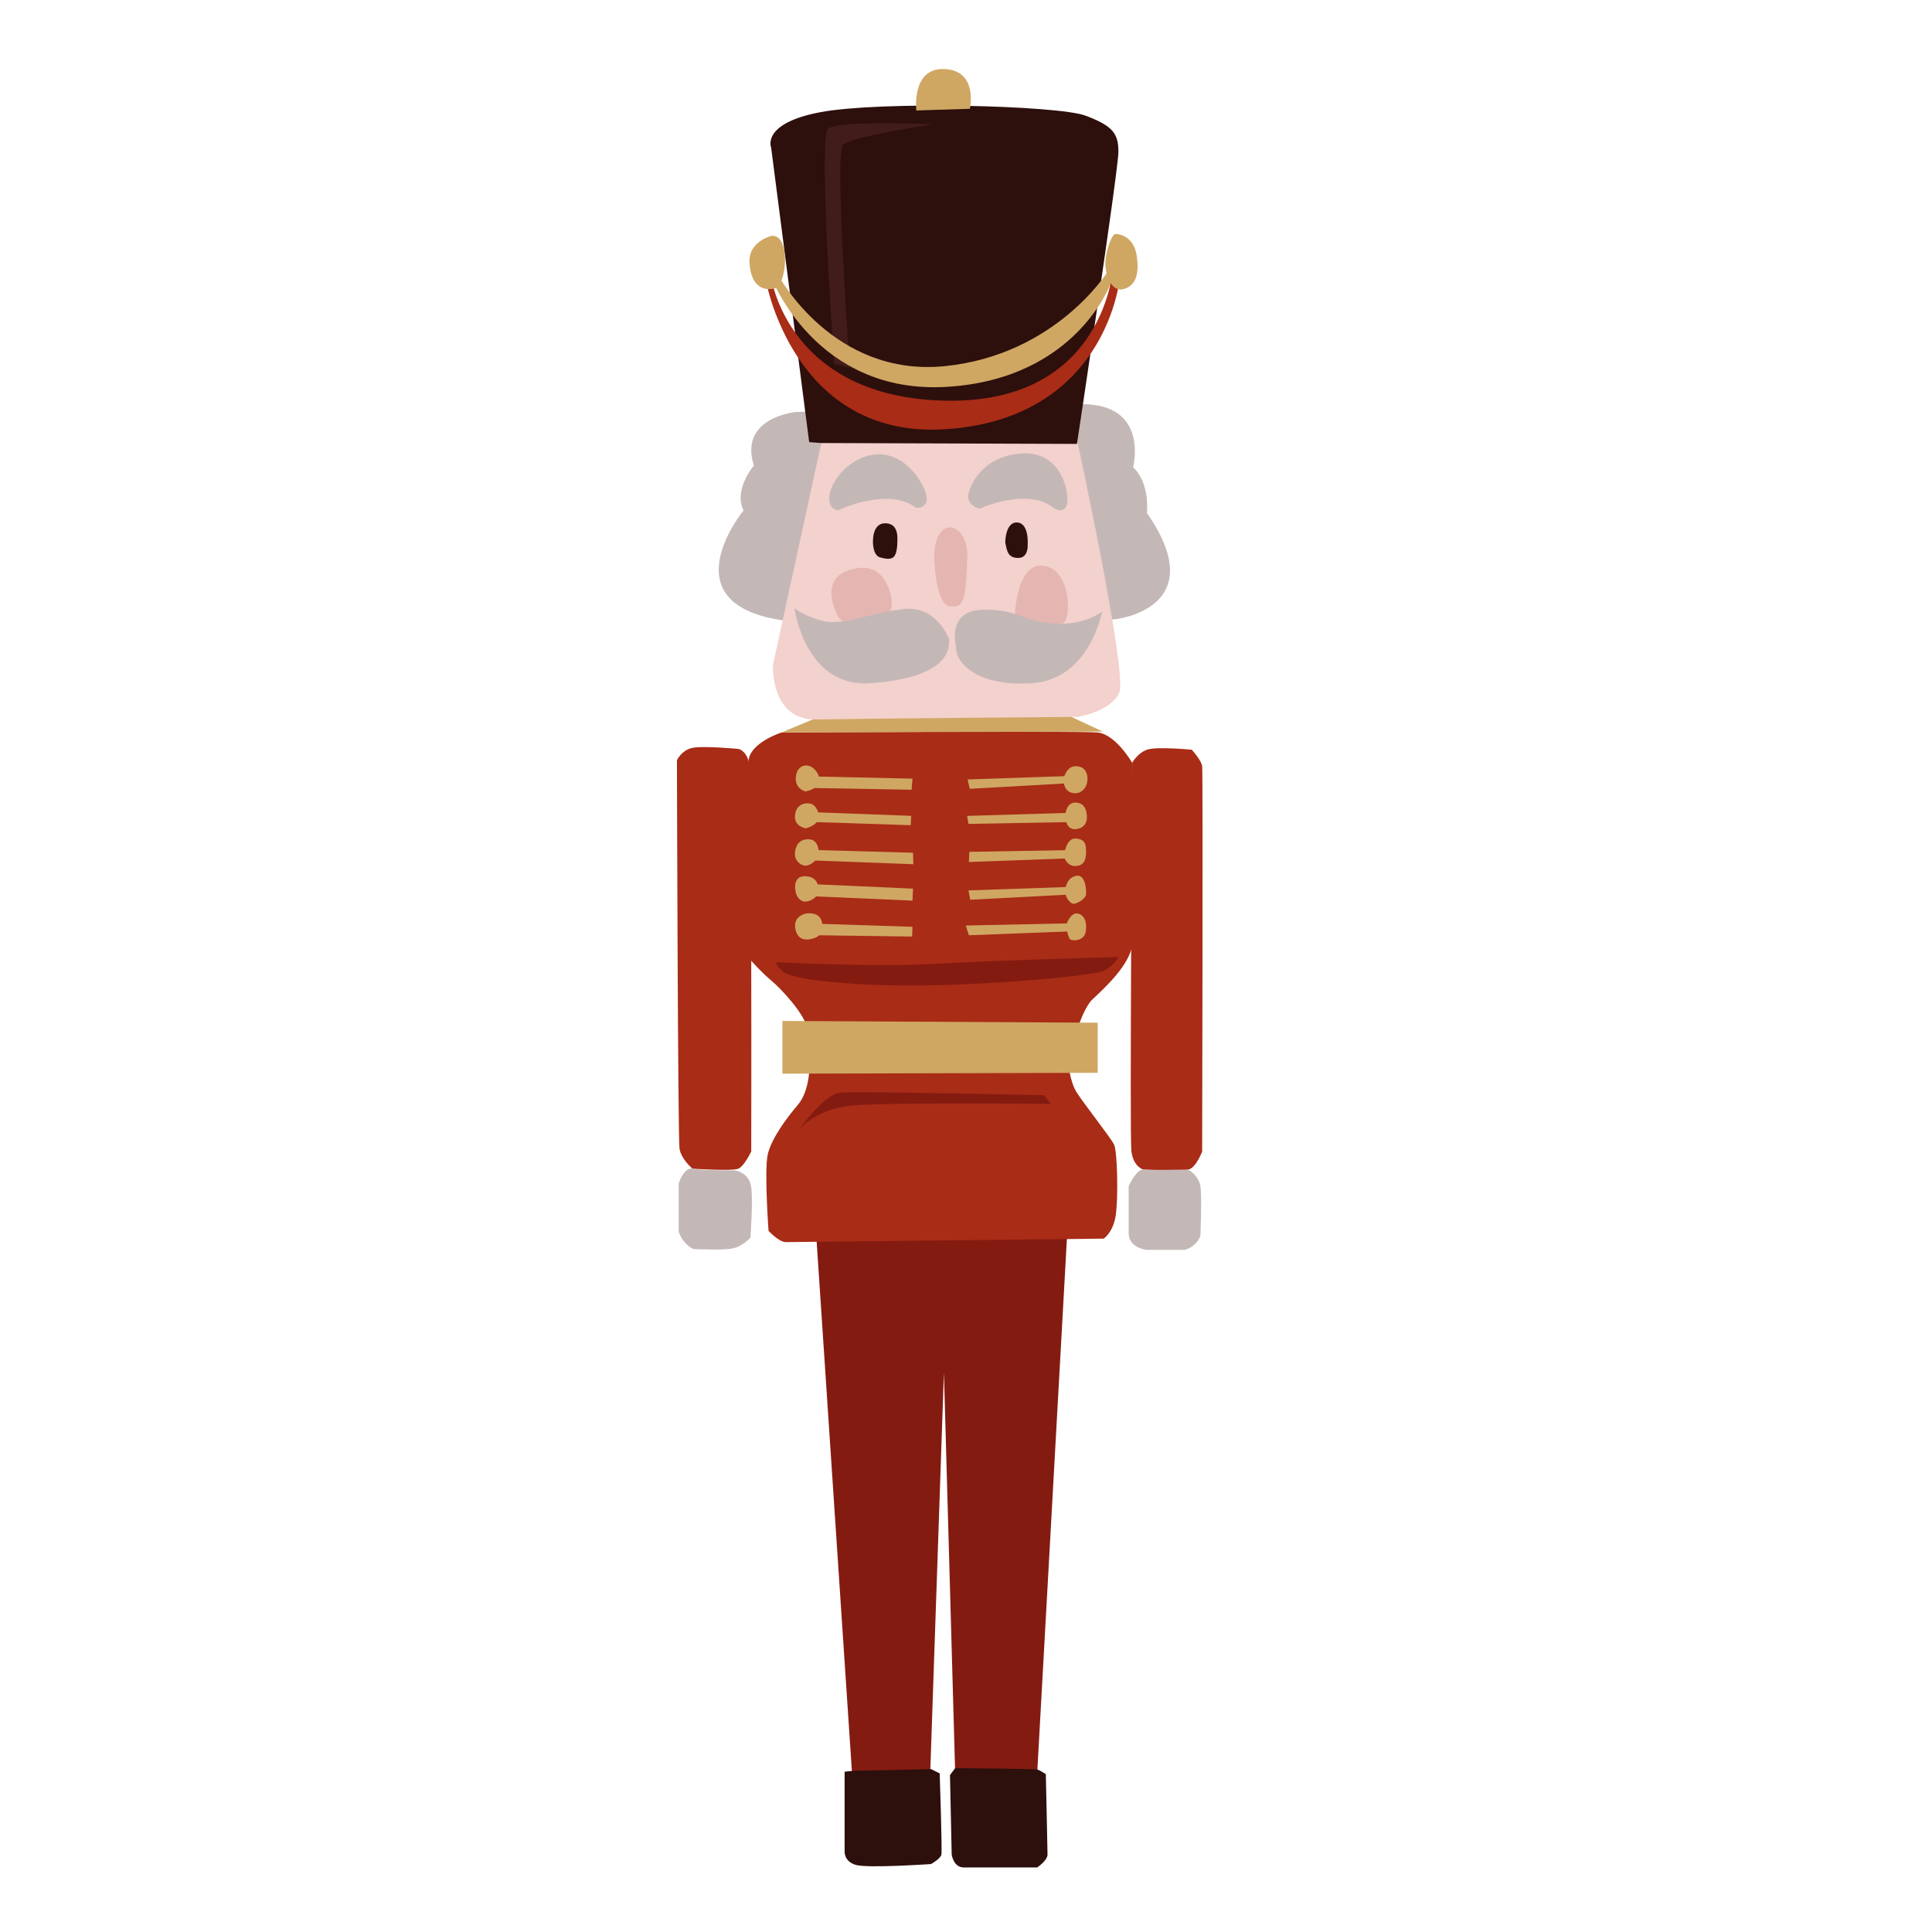 <?xml version="1.0" encoding="UTF-8"?>
<svg id="Vrstva_1" xmlns="http://www.w3.org/2000/svg" version="1.1" viewBox="0 0 283.46 283.46">
  <!-- Generator: Adobe Illustrator 29.7.1, SVG Export Plug-In . SVG Version: 2.1.1 Build 8)  -->
  <defs>
    <style>
      .st0 {
        fill: #2d0f0c;
      }

      .st1 {
        fill: #c4b8b7;
      }

      .st2 {
        fill: #e5b5b1;
      }

      .st3 {
        fill: #cfa763;
      }

      .st4 {
        fill: #841b11;
      }

      .st5 {
        fill: #421c1a;
      }

      .st6 {
        fill: #a92c16;
      }

      .st7 {
        fill: #f3d1cd;
      }
    </style>
  </defs>
  <path class="st1" d="M116.82,60.44s-8.49.76-6.21,7.86c0,0-3.04,3.55-1.52,6.59,0,0-11.15,13.56,5.58,16.1s48.92-.13,48.92-.13c0,0,14.45-1.52,4.69-15.59,0,0,.51-4.31-2.03-6.72,0,0,2.41-9.25-7.48-9.25s-41.95,1.14-41.95,1.14Z"/>
  <path class="st6" d="M99.33,111.52s.63-1.39,2.15-1.77,6.84.13,6.84.13c0,0,1.01.13,1.52,1.77s.38,57.29.38,57.29c0,0-1.01,2.15-1.9,2.53s-6.72,0-6.72,0c0,0-1.65-1.39-1.9-2.92s-.38-57.03-.38-57.03Z"/>
  <path class="st6" d="M166.12,111.9s.76-1.39,2.15-1.9,6.59,0,6.59,0c0,0,1.39,1.52,1.52,2.41s0,56.53,0,56.53c0,0-.89,2.41-2.03,2.66s-6.59,0-6.59,0c0,0-1.52-.38-1.77-2.79s.13-56.91.13-56.91Z"/>
  <path class="st1" d="M99.58,180.72v-7.1s.76-2.41,2.03-2.15,6.21.25,6.21.25c0,0,2.15.25,2.41,2.53s-.13,7.35-.13,7.35c0,0-1.01,1.14-2.41,1.52s-5.96.13-5.96.13c0,0-1.52-.63-2.15-2.53Z"/>
  <path class="st1" d="M165.61,174s1.14-2.53,2.15-2.41,6.59,0,6.59,0c0,0,1.52.89,1.77,2.41s0,7.35,0,7.35c0,0-.51,1.52-2.28,2.03h-5.58s-2.66-.25-2.66-2.41v-6.97Z"/>
  <polygon class="st4" points="119.73 180.85 125.06 260.95 136.46 260.69 138.49 201.38 140.14 260.06 152.18 260.06 156.62 180.21 119.73 180.85"/>
  <path class="st0" d="M123.92,259.93v11.66s-.13,1.52,1.65,2.03,11.03-.13,11.03-.13c0,0,1.39-.76,1.52-1.39s-.25-11.91-.25-11.91l-1.27-.63-11.41.25-1.27.13Z"/>
  <path class="st0" d="M140.14,259.42l-.76,1.01.25,11.66s.25,1.9,1.77,1.9h10.77s1.52-1.01,1.52-1.9-.25-11.79-.25-11.79c0,0-.84-.55-1.22-.67s-12.09-.21-12.09-.21Z"/>
  <path class="st6" d="M118.72,157.27s-.13,3.04-1.65,4.82-3.93,4.94-4.44,7.35.13,11.15.13,11.15c0,0,1.52,1.65,2.53,1.65s46.64-.51,46.64-.51c0,0,1.39-.89,1.77-3.42s.25-9.38-.25-10.39-4.31-5.83-5.45-7.6-1.27-4.69-1.27-4.69c0,0,1.65-7.22,3.55-9s5.49-5.08,5.87-8.12-.04-26.6-.04-26.6c0,0-2.41-4.18-5.07-4.44s-46.39,0-46.39,0c0,0-4.69,1.52-4.82,4.18s.08,28.96.08,28.96c0,0,1.7,1.97,3.22,3.23s4.94,4.94,5.32,7.1.25,6.34.25,6.34Z"/>
  <polygon class="st3" points="114.79 149.79 114.79 157.53 161.05 157.4 161.05 150.05 114.79 149.79"/>
  <path class="st4" d="M114.67,142.32s-.13,1.52,12.93,2.15c13.05.63,32.83-1.27,34.35-2.03s2.15-2.03,2.15-2.03c0,0-18.88.51-27.12,1.01s-23.07-.25-23.07-.25c0,0-.13.51.76,1.14Z"/>
  <path class="st4" d="M153.19,160.69s-27.5-.63-29.91-.38-5.96,5.32-5.96,5.32c0,0,2.41-2.92,7.6-3.42s29.28-.25,29.28-.25l-1.01-1.27Z"/>
  <polygon class="st3" points="114.67 107.46 120.75 104.93 156.11 104.68 161.81 107.34 114.67 107.46"/>
  <path class="st7" d="M120.5,65.01l-7.1,32.57s-.38,8.11,6.34,7.98,38.4-.38,38.4-.38c0,0,4.82-.76,6.08-3.55s-6.34-37.77-6.34-37.77l-37.39,1.14Z"/>
  <path class="st0" d="M113.14,21.66s-1.52-3.55,7.22-5.2,34.85-1.01,38.91.51,4.82,2.66,4.82,5.32-6.08,42.84-6.08,42.84l-37.52-.13-1.77-.13-5.58-43.22Z"/>
  <path class="st3" d="M134.44,16.21s-.76-6.34,4.18-6.08,3.68,5.83,3.68,5.83l-7.86.25Z"/>
  <path class="st5" d="M136.97,18.24s-13.94-.63-15.46.63.89,34.47.89,34.47l2.28.63s-2.28-31.43-1.01-32.7,13.31-3.04,13.31-3.04Z"/>
  <path class="st3" d="M114.29,40.54s7.98,14.83,24.33,13.18,23.95-13.94,23.95-13.94l.51,1.52s-4.94,14.32-24.21,15.46c-19.26,1.14-25.73-16.1-25.73-16.1l1.14-.13Z"/>
  <path class="st6" d="M112.38,41.18s4.06,23.19,26.24,21.8c22.18-1.39,25.22-19.39,25.6-21.55l.38-2.15-1.27-.13s-1.14,20.02-24.46,19.64c-23.32-.38-25.73-18.12-25.73-18.12l-.76.51Z"/>
  <path class="st1" d="M122.9,74.89s7.35-3.55,11.53-.38c0,0,1.77.13,1.52-1.65s-3.3-7.1-8.24-6.08-7.86,7.35-4.82,8.11Z"/>
  <path class="st1" d="M144.32,74.38s6.59-2.79,10.27.13c0,0,1.39,1.01,1.9-.38s-.51-7.98-6.59-7.6-7.86,5.2-7.86,6.34,1.52,2.15,2.28,1.52Z"/>
  <path class="st0" d="M128.1,79.96s-.38-3.42,2.03-3.17,1.27,4.06,1.27,4.06c0,0-2.92,2.66-3.3-.89Z"/>
  <path class="st0" d="M147.49,79.58s0-3.04,1.77-2.92,1.52,3.3,1.52,3.3c0,0,.13,1.9-1.39,1.9s-1.65-1.01-1.9-2.28Z"/>
  <path class="st2" d="M139.51,88.96s-2.03.51-2.41-6.59c-.38-7.1,5.07-6.08,4.82-.38s-.38,7.22-2.41,6.97Z"/>
  <path class="st2" d="M122.9,90.35s-2.79-5.07,1.39-6.59,5.72,1.08,6.34,3.3c.91,3.29-1.3,3.9-2.95,4.54s-4.27-.1-4.78-1.24Z"/>
  <path class="st2" d="M148.86,91.1s.02-8.6,4.21-8.09,4.18,8.11,2.79,8.49-6.74.11-6.99-.4Z"/>
  <path class="st1" d="M139.25,93.78s-1.77-4.82-6.34-4.44-9.25,2.53-12.17,1.77-4.18-1.9-4.18-1.9c0,0,1.52,11.66,11.03,11.03s11.91-3.68,11.66-6.46Z"/>
  <path class="st1" d="M140.27,94.79s-1.39-5.07,3.68-5.32,6.21,1.77,10.77,2.03,6.97-1.77,6.97-1.77c0,0-1.77,10.01-10.39,10.52s-11.28-3.55-11.03-5.45Z"/>
  <path class="st3" d="M118.19,116.12s-1.56-.33-1.43-2.08,1.63-2.15,2.6-1.3,1.69,2.73-1.17,3.39Z"/>
  <path class="st3" d="M118.19,121.53s-1.63-.26-1.56-1.76,1.11-2.02,2.15-1.89,1.43,1.63,1.43,2.02-.59,1.3-2.02,1.63Z"/>
  <path class="st3" d="M116.63,125.43c-.02-.26,0-2.08,1.63-2.28s1.82,1.17,1.89,1.95-.98,1.76-1.76,1.89-1.69-.59-1.76-1.56Z"/>
  <path class="st3" d="M116.7,130.64s-.46-2.21,1.56-2.08,1.89,2.02,1.76,2.47-.78,1.11-1.69,1.24-1.56-.78-1.63-1.63Z"/>
  <path class="st3" d="M118.26,134.03s-1.95.33-1.56,2.28,2.02,1.63,3,1.24,1.24-2.08.59-2.93-2.02-.59-2.02-.59Z"/>
  <path class="st3" d="M156.09,114.17s.02-.11.07-.27c.16-.49.61-1.48,1.68-1.48,1.43,0,1.82,1.17,1.69,2.21s-.91,1.76-1.76,1.76-1.82-.52-1.69-2.21Z"/>
  <path class="st3" d="M156.28,119.7s.07-2.02,1.56-1.95,1.63,1.5,1.63,2.21-.39,1.56-1.63,1.69-1.56-1.24-1.56-1.95Z"/>
  <path class="st3" d="M156.15,125.24s.33-2.28,1.63-2.21,1.63.65,1.56,2.21-.85,1.82-1.69,1.82-1.69-.98-1.5-1.82Z"/>
  <path class="st3" d="M156.28,130.58s.13-1.76,1.56-2.08,1.56,2.08,1.5,2.73-1.37,1.43-1.89,1.37-1.3-1.17-1.17-2.02Z"/>
  <path class="st3" d="M156.48,135.59s.59-1.76,1.63-1.56,1.43,1.37,1.17,2.73-2.08,1.37-2.34.98-.59-1.76-.46-2.15Z"/>
  <path class="st3" d="M118.84,113.91c.2,0,15.04.33,15.04.33l-.13,1.63-14.78-.26-.13-1.69Z"/>
  <polygon class="st3" points="119.76 119.18 133.69 119.7 133.62 121.07 119.43 120.61 119.76 119.18"/>
  <polygon class="st3" points="119.56 124.72 119.82 124.72 133.95 125.11 134.01 126.8 118.39 126.21 119.56 124.72"/>
  <polygon class="st3" points="119.43 129.73 133.95 130.38 133.88 132.14 118.97 131.49 119.43 129.73"/>
  <polygon class="st3" points="119.63 135.52 133.88 135.98 133.82 137.41 119.95 137.22 119.63 135.52"/>
  <polygon class="st3" points="141.7 135.79 157.32 135.46 157.45 136.63 142.15 137.22 141.7 135.79"/>
  <polygon class="st3" points="142.09 130.64 157.13 130.12 157.19 131.23 142.35 132.01 142.09 130.64"/>
  <polygon class="st3" points="142.22 124.98 157.32 124.72 156.41 125.95 142.15 126.47 142.22 124.98"/>
  <polygon class="st3" points="141.89 119.7 142.16 119.7 157.19 119.25 157.19 120.61 142.09 120.88 141.89 119.7"/>
  <polygon class="st3" points="141.96 114.36 157.19 113.84 157.26 114.89 142.28 115.73 141.96 114.36"/>
  <path class="st3" d="M113.27,34.59s-3.55.76-3.3,4.06,1.9,4.06,3.68,3.68,2.41-7.86-.38-7.73Z"/>
  <path class="st3" d="M163.71,34.33s2.53,0,3.04,3.04-.25,4.69-2.03,5.07-2.66-2.41-2.53-4.18,1.01-4.06,1.52-3.93Z"/>
  <path class="st0" d="M128.85,81.64s1.82.84,2.41-.1.34-3.1.34-3.1l-2.76,3.2Z"/>
</svg>